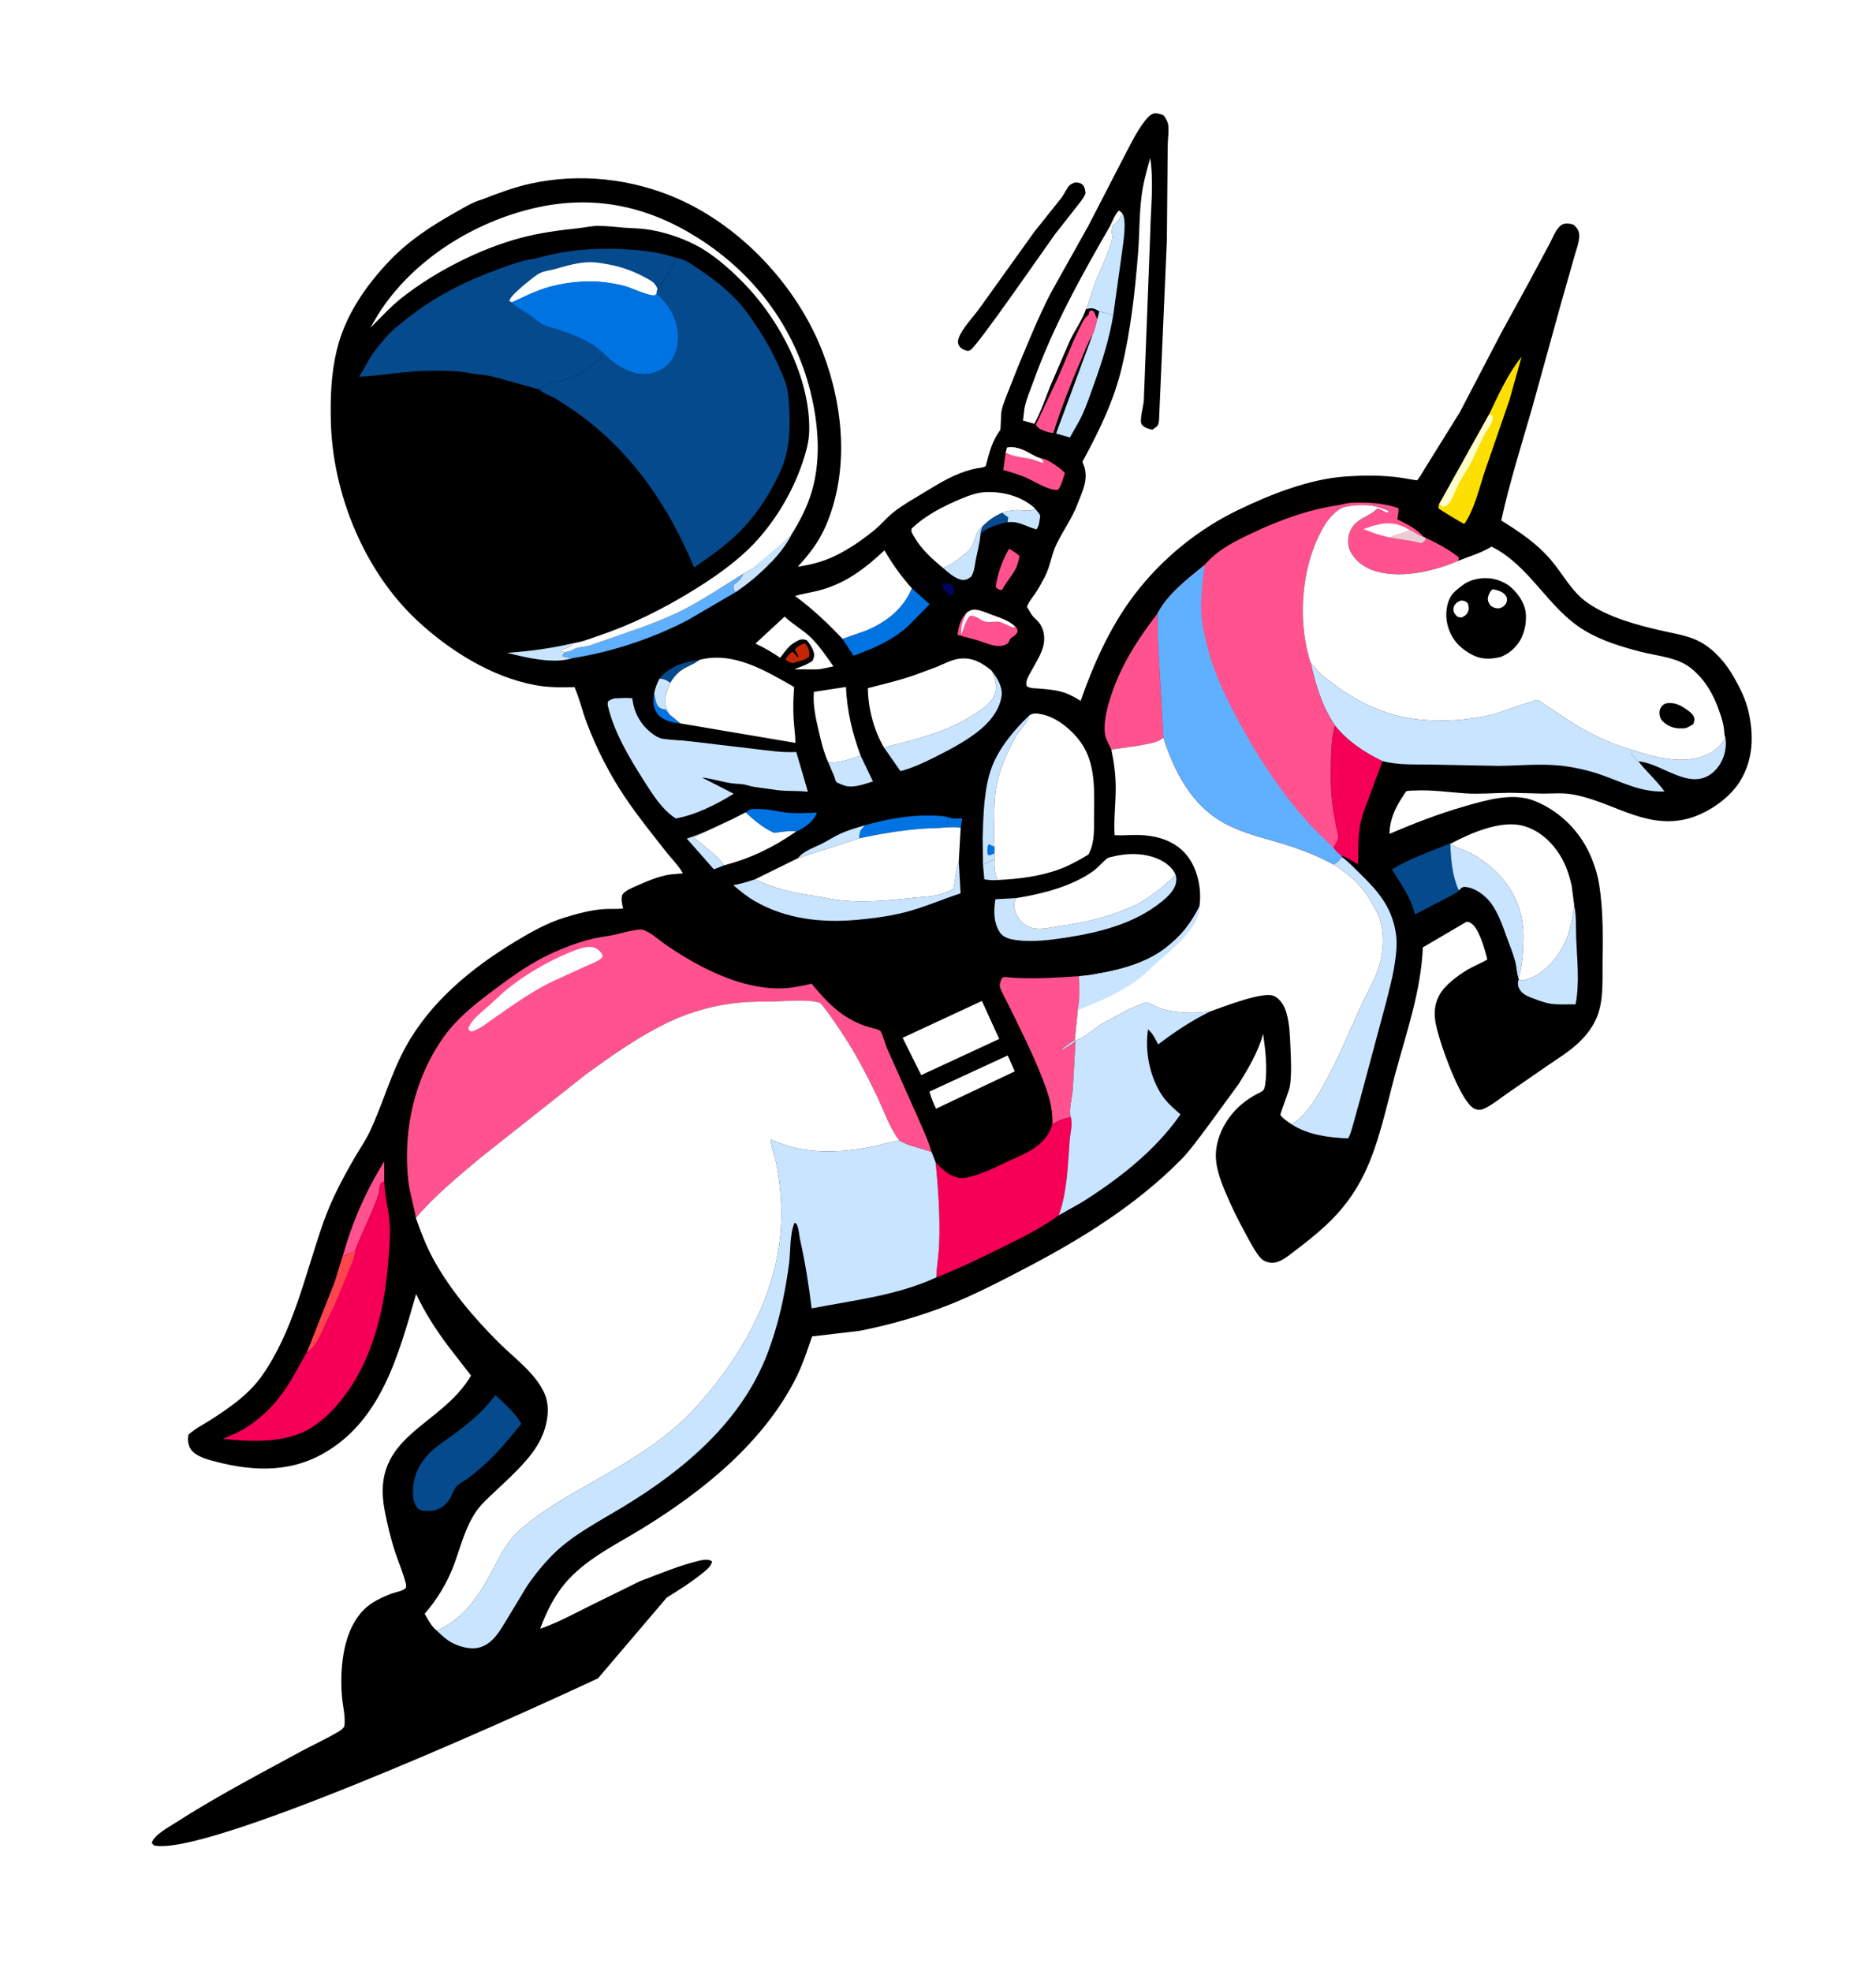 <svg width="451" height="474" viewBox="0 0 451 474" fill="none" xmlns="http://www.w3.org/2000/svg">
<rect x="0" y="0" width="451" height="474" fill="#333333" stroke="none"/>
<g clip-path="url(#clip0_4793_727)">
<rect width="451" height="474" transform="matrix(-1 0 0 1 451 0)" fill="white"/>
<g clip-path="url(#clip1_4793_727)">
<path d="M301.889 -135L-162.266 81.112L53.845 545.266L518 329.155L301.889 -135Z" fill="white"/>
<path d="M258.575 43.872L258.182 43.961C258.005 44.017 257.321 44.36 257.234 44.44C256.525 45.089 255.823 46.721 255.194 47.546L248.708 55.668L235.474 74.137C233.967 76.23 231.408 78.824 230.506 81.209C230.269 81.837 230.206 82.52 230.564 83.112C231.046 83.907 231.788 84.16 232.639 84.374C232.871 84.33 233.024 84.314 233.247 84.201C234.877 83.377 251.053 59.868 253.618 56.34L258.826 49.702C259.613 48.672 260.509 47.715 260.966 46.488C260.906 45.82 260.803 44.955 260.288 44.454C259.716 43.895 259.308 43.944 258.575 43.872Z" fill="black"/>
<path d="M-67.021 165.136C-67.279 165.192 -67.493 165.282 -67.737 165.383C-67.824 166.33 -67.484 167.228 -67.227 168.128C-66.523 170.601 -65.506 172.977 -64.556 175.364C-58.287 191.11 -50.939 206.856 -42.684 221.663L-34.691 235.32C-33.289 237.562 -31.642 239.687 -30.342 241.982C-30.051 242.495 -29.428 243.283 -29.673 243.847C-30.155 244.961 -31.132 246.159 -31.851 247.138L-35.684 252.31C-39.7 257.741 -43.516 263.199 -46.961 269.017C-49.239 272.864 -51.503 276.894 -52.668 281.243C-53.616 284.779 -53.992 289.339 -51.934 292.55C-50.441 294.88 -47.542 296.287 -44.891 296.841C-27.976 300.377 -3.119 285.873 10.784 276.684L15.299 278.543L14.344 279.192C8.749 283.151 5.486 290.474 4.381 297.082C3.494 302.383 3.295 310.29 6.967 314.657C7.485 315.272 8.032 315.569 8.839 315.611C11.159 315.729 13.7 313.807 15.293 312.233L15.639 311.879L16.552 312.064C21.065 310.252 24.523 306.546 27.41 302.778C31.294 297.708 33.23 290.748 31.13 284.526C30.795 283.535 30.46 282.516 30.018 281.567C29.75 280.992 29.2 280.289 29.169 279.67C29.147 279.221 29.836 278.807 30.183 278.631C31.624 277.901 33.124 277.309 34.465 276.395C35.882 275.43 37.092 274.094 38.299 272.885C39.743 271.327 41.439 269.219 42.35 267.294C43.199 265.5 43.733 263.434 44.35 261.545C48.793 264.109 53.124 265.824 58.329 265.279C59.853 265.119 61.284 264.826 62.702 264.237C64.43 263.52 67.932 262.145 68.919 260.472C69.319 259.795 69.567 258.618 70.085 258.083C70.498 257.656 71.287 257.304 71.798 256.994C73.647 255.872 74.899 255.212 75.765 253.151C75.189 251.315 73.418 249.88 71.824 248.877C66.962 245.816 60.341 245.111 54.813 246.459C50.6 247.486 47.09 249.591 43.422 251.83C43.14 251.299 41.585 248.422 41.651 248.107C41.699 247.882 43.589 246.302 43.855 246.056C47.755 242.456 51.678 238.845 55.129 234.801C60.88 228.062 66.261 220.689 68.656 212.04C69.553 208.802 69.419 205.369 67.647 202.451C64.342 197.01 55.705 197.659 50.342 198.244C47.882 198.512 45.266 198.807 42.868 199.43C35.789 201.268 28.89 204.114 22.216 207.068C21.023 207.596 13.206 211.47 12.618 211.455C11.965 211.437 -3.684 199.634 -5.452 198.39C-10.615 194.757 -16.13 191.678 -21.556 188.464L-33.743 181.217L-56.419 169.721C-59.888 168.098 -63.293 166.099 -67.021 165.136Z" fill="black"/>
<path d="M62.088 204.753C59.651 202.805 56.703 202.584 53.723 202.619L53.964 204.369C56.792 204.107 59.076 204.915 61.811 205.277L62.088 204.753Z" fill="white"/>
<path d="M22.368 298.174L19.283 300.756C19.288 302.869 18.9 304.559 18.262 306.55C21.092 304.394 23.058 300.879 24.722 297.818C23.796 297.717 23.239 297.865 22.368 298.174Z" fill="#C9E4FF"/>
<path d="M64.278 253.699C66.451 253.615 68.481 253.122 70.57 252.56C68.172 250.637 65.57 249.978 62.553 249.656C56.962 249.058 52.086 250.806 47.741 254.248C50.086 254.295 52.369 253.578 54.695 253.317C57.77 252.973 61.219 253.336 64.278 253.699Z" fill="#FAA7FB"/>
<path d="M53.723 202.619C41.091 203.467 29.096 208.961 17.808 214.346C18.2 214.815 18.393 215.334 19.07 215.301C19.681 215.271 20.703 214.718 21.292 214.491L28.575 211.406L36.356 208.778C37.666 208.326 39.005 207.612 40.319 207.246C41.338 206.962 42.452 206.918 43.494 206.659C46.974 205.794 50.406 204.879 53.964 204.369L53.723 202.619Z" fill="#FEFDCE"/>
<path d="M37.789 262.351C38.836 259.921 38.857 256.229 38.331 253.678C37.657 250.407 36.23 246.808 33.244 245.006C30.597 243.407 28.268 244.186 25.505 244.818C21.296 245.781 17.45 248.206 14.267 251.069C14.718 251.452 14.488 251.405 15.029 251.353C16.092 251.249 17.244 250.619 18.242 250.245C21.882 248.88 25.274 247.932 29.191 248.114C30.573 248.177 31.92 248.249 33.077 249.098C35.601 250.948 37.226 254.734 37.534 257.807C37.658 259.041 37.6 260.35 37.421 261.575L37.789 262.351Z" fill="url(#paint0_linear_4793_727)"/>
<path d="M47.741 254.248C46.931 254.815 45.883 255.423 45.237 256.168C44.7 256.788 44.215 257.83 44.294 258.638C44.861 258.627 45.221 258.608 45.735 258.357C47.468 259.24 49.314 260.355 51.152 260.96C54.045 261.913 58.829 262.002 61.691 260.976C62.332 260.747 62.798 260.392 63.341 259.998C63.783 259.679 64.234 259.512 64.738 259.316C63.109 258.495 59.816 257.071 58.996 255.516L59.129 254.845C60.17 254.282 61.635 254.402 62.765 254.584L63.465 254.681C63.812 254.381 63.9 254.251 64.14 253.89L64.277 253.699C61.219 253.336 57.77 252.972 54.695 253.317C52.369 253.578 50.086 254.295 47.741 254.248Z" fill="#F50056"/>
<path d="M17.695 280.405C12.879 284.247 8.928 290.877 8.137 297.062C7.597 301.29 7.035 308.032 9.168 311.808L9.601 311.941C10.598 311.085 11.252 309.581 11.77 308.382L15.239 303.43L14.53 302.816L14.515 302.722C13.651 302.215 12.98 301.709 12.278 300.993L14.389 291.931L16.268 284.924C16.731 283.398 17.496 281.999 17.695 280.405Z" fill="white"/>
<path d="M12.277 300.992C11.858 303.412 11.967 305.93 11.77 308.382L15.239 303.43L14.53 302.816L14.515 302.722C13.65 302.215 12.979 301.709 12.277 300.992Z" fill="#C9E4FF"/>
<path d="M24.722 297.818C25.764 295.775 26.388 292.985 26.372 290.694C26.35 287.393 24.806 282.804 22.309 280.549C21.437 279.761 20.309 279.502 19.16 279.628C18.291 279.724 18.251 279.72 17.695 280.405C17.495 281.999 16.73 283.398 16.267 284.924L14.388 291.931L12.277 300.992C12.979 301.709 13.65 302.215 14.514 302.722L14.529 302.816L15.238 303.43C16.468 301.662 17.603 299.97 18.603 298.055C19.069 298.935 19.154 299.777 19.283 300.756L22.368 298.174C23.239 297.865 23.796 297.717 24.722 297.818Z" fill="#0073E2"/>
<path d="M22.368 298.174C21.328 297.959 20.137 297.91 19.148 297.522L18.817 297.385L18.603 298.055C19.069 298.935 19.154 299.777 19.283 300.756L22.368 298.174Z" fill="#C9E4FF"/>
<path d="M14.388 291.931L12.277 300.993C12.979 301.709 13.65 302.215 14.515 302.722L14.53 302.816C14.149 300.69 16.425 300.302 17.305 298.511L17.427 298.247L17.788 298.282L18.078 297.87C18.417 297.248 18.385 295.711 18.099 295.102C17.426 293.668 15.79 292.527 14.388 291.931Z" fill="#C9E4FF"/>
<path d="M-8.38 217.123L-20.483 220.167C-20.462 220.978 -20.622 222.316 -20.419 223.075C-20.242 223.742 -19.181 224.897 -18.716 225.479C-14.797 225.32 -11.024 224.769 -7.206 223.855C-6.794 223.967 -5.524 223.571 -5.069 223.48C0.754 222.32 6.429 220.561 11.88 218.212C9.499 216.082 7.112 214.194 4.408 212.48L-8.38 217.123Z" fill="#C9E4FF"/>
<path d="M10.313 255.123C8.101 257.629 6.562 259.744 5.666 263.006C6.663 264.732 7.648 266.801 8.927 268.314C10.934 270.688 14.497 272.333 17.44 273.154C22.154 274.468 26.48 273.703 30.643 271.26C33.408 269.637 35.389 267.284 36.951 264.51C35.585 265.001 34.317 265.412 32.86 265.557C31.151 265.729 28.267 265.76 26.619 265.378C25.657 265.155 24.691 264.639 23.775 264.267C18.701 262.207 14.48 258.617 10.313 255.123Z" fill="#7E0091"/>
<path d="M14.266 251.069L10.312 255.124C14.48 258.618 18.701 262.207 23.774 264.267C24.691 264.639 25.657 265.155 26.618 265.378C28.267 265.76 31.151 265.729 32.86 265.558C34.317 265.412 35.584 265.001 36.95 264.511C37.314 263.795 37.669 263.156 37.789 262.351L37.42 261.575C37.599 260.351 37.658 259.042 37.533 257.807C37.225 254.734 35.6 250.948 33.077 249.098C31.92 248.249 30.572 248.177 29.191 248.114C25.273 247.932 21.881 248.88 18.241 250.245C17.243 250.619 16.091 251.249 15.028 251.353C14.487 251.405 14.717 251.452 14.266 251.069Z" fill="#E93BAA"/>
<path d="M-17.677 247.505L-17.849 247.895C-14.84 251.65 -11.303 254.956 -7.092 257.327C-5.694 258.115 -4.16 258.896 -2.553 259.12C-2.191 259.17 -1.047 259.386 -0.736 259.283C-0.123 259.077 1.067 257.522 1.545 256.993L7.848 250.27C9.877 248.203 12.154 246.228 14.444 244.458C18.093 241.641 22.352 240.399 26.808 239.517C28.611 239.214 30.354 239.516 32.15 239.742L30.041 236.457C29.601 235.85 27.091 232.708 26.57 232.59C26.247 232.516 23.689 233.661 23.234 233.833C18.502 235.63 13.95 237.235 9.361 239.44C4.002 242.016 -1.598 245.879 -7.342 247.341C-10.967 248.263 -14.014 248.059 -17.677 247.505Z" fill="#054A8C"/>
<path d="M-31.794 229.535L-31.742 229.82C-31.415 230.991 -30.356 232.289 -29.622 233.258C-27.923 235.506 -26.14 238.225 -23.626 239.617C-20.214 241.505 -14.677 242.023 -10.862 241.447C-5.475 240.635 0.042 237.883 5.147 235.996L23.708 229.936C21.472 227.325 18.954 224.969 16.464 222.603C15.968 222.132 14.7 220.744 14.066 220.525C13.379 220.289 8.41 222.633 7.554 223.016C-2.491 227.521 -13.928 230.883 -25.027 230.417C-27.315 230.32 -29.534 229.859 -31.794 229.535Z" fill="#FF528F"/>
<path d="M17.808 214.346L16.886 214.759C16.934 215.462 17.788 216.014 18.327 216.478C24.518 221.803 30.493 227.744 35.338 234.348C37.323 237.055 39.016 239.974 40.735 242.854L47.52 236.226C53.144 230.338 64.294 217.464 64.035 209.034C63.99 207.551 63.601 206.095 62.464 205.077L62.088 204.753L61.811 205.277C59.076 204.915 56.792 204.107 53.964 204.369C50.406 204.879 46.974 205.794 43.494 206.659C42.451 206.918 41.338 206.962 40.319 207.246C39.005 207.612 37.666 208.327 36.356 208.778L28.575 211.406L21.291 214.491C20.703 214.718 19.681 215.271 19.069 215.301C18.392 215.334 18.2 214.815 17.808 214.346Z" fill="#FDDF01"/>
<path d="M-15.229 285.797C-13.166 285.183 -11.024 283.929 -9.113 282.927C-4.15 280.325 0.817 277.543 5.076 273.878C3.185 272.054 1.929 270.306 0.755 267.942C0.248 266.925 -0.173 265.87 -0.583 264.811C-0.643 264.656 -0.863 263.898 -0.971 263.792C-1.287 263.482 -4.143 262.999 -4.79 262.786C-7.215 261.99 -9.681 260.843 -11.848 259.488C-17.475 255.972 -21.446 250.987 -26.034 246.342C-28.078 248.271 -29.155 251 -30.718 253.302C-33.623 257.579 -37.007 261.609 -39.802 265.954C-43.05 271.004 -46.44 276.706 -47.963 282.538C-48.341 283.986 -48.79 285.667 -48.421 287.147C-48.027 288.73 -47.247 289.851 -45.819 290.641C-41.599 292.974 -35.463 292.505 -30.948 291.24C-27.045 290.306 -23.436 289.109 -19.714 287.598L-15.229 285.797Z" fill="#F68600"/>
<path d="M115.893 47.959C113.726 48.54 111.291 50.043 109.341 51.145C103.522 54.435 98.245 57.882 93.6 62.755C87.847 68.79 82.988 75.88 80.988 84.088C79.586 89.844 79.387 95.615 79.543 101.506C79.997 118.722 87.53 137.231 100.18 149.095C107.888 156.323 118.077 162.758 128.569 164.715C131.723 165.304 134.914 165.318 138.106 165.208C139.311 167.928 139.973 170.908 141.021 173.697C143.381 179.98 146.637 186.365 150.406 191.916C153.457 196.41 156.855 200.635 160.211 204.902C161.459 206.489 163.218 208.216 164.167 209.971L161.092 210.269C158.29 210.68 155.341 211.967 152.764 213.112C151.625 213.619 150.379 214.109 149.605 215.12C149.258 216.265 149.56 217.29 149.781 218.432C148.235 218.632 146.731 218.483 145.188 218.584C142.063 218.789 138.67 219.712 135.682 220.632C131.49 221.923 127.533 224.164 123.801 226.425C113.328 232.773 103.461 240.887 97.49 251.791C93.919 258.313 92.025 265.481 88.862 272.162C87.853 274.292 86.499 276.199 85.325 278.234C82.308 283.456 79.652 288.435 77.651 294.157C73.327 306.517 70.541 320.134 62.844 330.97C59.718 335.37 54.897 338.687 50.39 341.553C48.699 342.627 46.753 343.597 45.298 344.972C45.048 346.119 45.202 347.354 45.812 348.384C46.61 349.728 48.772 350.582 50.223 350.997C59.466 353.641 68.8 354.405 77.427 349.653C91.679 341.802 95.845 325.608 100.039 311.128C102.115 315.568 104.838 319.792 107.781 323.709L113.241 330.743C105.958 343.207 88.942 345.024 92.474 363.171C93.149 366.638 93.922 369.953 95.038 373.31C95.854 375.765 96.941 378.249 97.565 380.756C97.66 381.137 97.643 381.436 97.564 381.816C96.837 382.576 95.091 382.801 94.061 383.194C92.532 383.778 90.909 384.494 89.534 385.382C82.57 389.874 81.592 400.474 82.208 407.945C82.38 410.039 83.162 413.146 82.75 415.151C82.381 415.667 82.052 415.96 81.502 416.288C78.446 418.108 75.174 419.583 72.049 421.281C61.959 426.764 51.706 432.136 42.045 438.358C40.418 439.406 36.898 441.283 36.494 443.16L37.041 443.727C48.991 446.415 119.302 415.002 143.775 403.53L160.293 384.123C163.299 382.279 166.328 380.342 169.067 378.111C169.961 377.383 170.935 376.593 171.209 375.453L170.933 375.278C170.07 374.849 168.982 375.051 168.083 375.263C163.313 376.392 158.452 378.453 153.859 380.185L141.524 386.256C137.73 388.172 133.882 390.213 129.867 391.628C131.416 387.343 133.605 383.012 136.755 379.671C141.734 374.389 148.231 371.301 154.344 367.551C168.983 358.569 183.643 346.795 191.453 331.134C193.01 328.012 194.082 324.619 195.237 321.331L206.555 320.008C213.585 318.624 220.795 316.601 227.478 314.004C234.04 311.454 240.366 308.143 246.599 304.889C260.021 297.882 273.127 289.746 283.837 278.923C286.067 276.669 287.94 273.98 289.869 271.47L297.744 260.693C300.041 257.017 302.34 253.137 303.562 248.953L303.666 248.59C304.206 252.451 304.721 256.771 304.172 260.655C304.118 261.035 304.013 261.684 303.795 262.01C303.479 262.481 302.573 262.832 302.082 263.098C301.036 263.665 300.027 264.303 299.087 265.033C295.503 267.813 292.827 272.087 292.355 276.626C292 280.034 293.271 283.47 294.56 286.562C295.98 289.971 297.59 293.243 299.364 296.482C300.397 298.368 301.639 300.881 303.06 302.486C303.681 303.186 304.751 303.566 305.67 303.609C307.678 303.703 309.506 302.118 311.024 300.968C313.668 298.965 316.249 296.941 318.683 294.684C322.613 291.04 325.662 287.014 327.997 282.179C331.538 274.849 333.271 266.183 335.384 258.345C338.087 248.325 341.641 238.26 342.055 227.793L352.425 221.708C352.908 221.545 353.147 221.695 353.554 221.926C355.462 223.007 356.781 227.76 357.368 229.902C357.393 229.994 357.559 230.688 357.551 230.704C357.472 230.86 353.506 232.719 352.895 233.093C350.474 234.574 347.358 236.783 346.008 239.317C344.031 243.029 345.126 246.477 346.25 250.218C347.249 253.546 351.352 265.091 354.455 266.574C355.179 266.921 356.028 266.917 356.761 266.583C358.809 265.645 360.811 263.935 362.695 262.67L372.067 256.196C374.6 254.453 377.239 252.861 379.48 250.735C381.345 248.967 382.884 247.007 383.875 244.625C385.539 240.626 385.207 235.926 385.26 231.656C385.339 225.392 385.446 218.911 384.457 212.707C384.097 210.448 383.466 208.384 382.596 206.267C380.054 200.088 375.19 195.11 368.98 192.594C363.719 190.464 357.464 192.338 352.265 193.824C345.963 195.626 340.042 197.918 334.029 200.501C334.153 196.846 335.386 194.296 337.389 191.259C337.497 191.096 337.941 190.335 338.075 190.261C338.401 190.081 339.622 190.105 340.016 190.084C344.223 189.865 348.113 190.484 352.278 190.757C355.86 190.991 359.462 190.637 363.045 190.619L370.914 190.815C373.223 190.824 375.415 190.594 377.72 190.96C387.179 192.461 395.033 199.232 405.071 197.015C409.973 195.932 415.64 192.185 418.297 187.876C421.518 182.648 421.659 176.806 420.329 171.011C419.666 168.123 418.371 165.575 416.942 163.001C415.06 159.613 412.206 156.239 408.76 154.349C406.085 152.883 402.755 152.384 399.803 151.717C393.7 150.338 386.723 148.502 381.548 144.871C377.857 142.282 375.742 138.053 372.88 134.686C369.416 130.608 365.382 127.943 360.904 125.148C362.899 116.02 365.753 107.031 368.342 98.053L374.987 73.996L378.441 61.831C378.869 60.278 379.684 58.239 379.663 56.661C379.647 55.485 379.139 54.786 378.298 54.038C377.182 53.656 375.982 53.498 375.029 54.368C373.944 55.359 373.221 57.321 372.531 58.604L367.814 67.417L360.767 80.299L350.968 99.086L342.584 112.575C342.218 113.135 341.135 115.181 340.636 115.489C340.57 115.53 337.286 114.93 336.87 114.871C332.4 114.232 327.929 114.26 323.43 114.573C314.761 115.176 305.47 118.855 297.72 122.588C287.975 127.282 279.314 134.352 272.744 142.963C266.964 150.54 262.911 159.587 259.792 168.522C258.371 167.593 256.653 166.713 255.008 166.285C253.213 165.817 251.439 165.7 249.597 165.552C248.746 165.483 247.42 165.533 246.781 164.911C246.495 163.627 247.326 162.475 247.91 161.385C248.964 159.415 250.525 157.061 250.923 154.844C251.237 153.092 250.902 151.149 249.796 149.714C249.312 149.086 248.657 148.614 248.167 147.996C247.717 147.43 247.435 146.744 247.023 146.15L246.879 145.95C247.226 144.814 248.221 143.655 248.893 142.659C249.745 141.395 250.471 140.047 251.175 138.697C252.486 136.182 252.753 133.436 253.924 130.975C255.455 127.756 257.718 124.652 258.982 121.337C260.248 118.014 261.947 114.931 260.363 111.44C260.109 110.878 260.311 110.866 260.601 110.327C264.43 103.207 267.81 96.234 269.7 88.301C271.836 79.332 272.883 69.982 273.599 60.806C273.957 56.226 273.865 51.595 274.452 47.029C274.847 43.952 275.673 40.992 276.514 38.013C277.419 43.973 276.626 49.975 276.528 55.963L274.976 96.36C274.91 97.554 273.864 101.197 274.468 102.028C275.046 102.824 276.117 103.14 277.035 103.323L278.013 102.628C278.525 102.131 278.588 101.675 278.638 101.008L280.523 57.783L280.716 35.51C280.695 33.84 280.995 32.112 280.89 30.459C280.824 29.422 280.379 28.617 279.79 27.79C279.049 27.366 278.431 27.304 277.59 27.221C277.087 27.386 276.585 27.579 276.207 27.966C273.779 30.451 271.915 34.49 270.289 37.547L261.661 54.263L252.605 70.462C249.699 76.084 247.358 81.919 244.909 87.743L241.804 95.566C241.313 96.94 240.694 98.401 240.677 99.878L240.51 103.319C238.461 106.103 237.85 108.761 236.979 112.06C236.425 112.47 235.538 112.46 234.857 112.597C233.512 112.866 232.133 113.28 230.854 113.771C227.071 115.223 223.514 117.636 220.028 119.704C218.021 120.894 215.793 122.25 214.043 123.802C212.819 124.887 211.764 126.159 210.506 127.207C207.931 129.352 204.97 131.445 202.01 133.019C198.564 134.85 195.599 135.684 191.788 136.267C194.531 133.275 196.788 130.387 198.438 126.633C204.22 113.471 202.832 97.788 197.772 84.656C191.707 68.919 178.377 54.567 162.899 47.766C151.897 42.932 139.444 41.575 127.672 44.121C123.64 44.993 119.73 46.469 115.893 47.959Z" fill="black"/>
<path d="M227.404 140.29C227.037 140.366 226.784 140.492 226.45 140.655L226.544 141.242C227.149 141.997 227.671 142.814 228.589 143.197L229.231 142.854C229.34 142.543 229.398 142.433 229.423 142.076C229.457 141.604 229.2 140.984 228.902 140.637C228.588 140.27 227.87 140.338 227.404 140.29Z" fill="#01035C"/>
<path d="M230.955 199.015L231.321 196.76C230.368 196.782 229.212 196.913 228.296 196.621L227.89 196.477L227.63 198.936C228.717 198.924 229.885 198.822 230.955 199.015Z" fill="#0073E2"/>
<path d="M157.268 166.687C156.955 168.317 156.908 169.971 157.892 171.407C158.971 172.982 160.875 173.568 162.675 173.837L163.595 173.947L160.888 171.725L159.992 170.573C159.46 170.567 159.007 170.436 158.554 170.14C157.658 169.552 157.472 167.658 157.268 166.687Z" fill="#0073E2"/>
<path d="M239.07 206.55L236.314 207.924L236.64 211.433C237.745 211.614 238.698 211.711 239.814 211.593C239.059 209.832 239.004 208.428 239.07 206.55Z" fill="#C9E4FF"/>
<path d="M240.922 123.261C238.959 124.191 237.752 124.984 236.225 126.519C235.94 127.184 235.71 127.699 235.711 128.441C236.942 126.881 240.337 125.939 242.239 125.559L242.366 124.36C241.831 124.058 241.388 123.659 240.922 123.261Z" fill="#054A8C"/>
<path d="M168.18 158.652C164.612 159.091 160.855 160.237 158.552 163.16C159.846 163.319 160.091 163.413 161.131 164.196C161.849 162.958 162.864 161.765 164.079 160.981C165.451 160.096 166.862 159.717 168.18 158.652Z" fill="#054A8C"/>
<path d="M193.519 154.687C193.228 154.753 192.962 154.811 192.695 154.95C192.119 155.249 191.313 155.694 191.079 156.324C191.539 156.884 191.717 157.327 191.956 157.997C191.563 158.054 191.028 157.014 190.475 156.698C189.713 157.248 189.288 157.687 188.844 158.519C189.265 159.053 189.915 159.226 190.527 159.471C191.652 159.074 193.233 158.821 194.191 158.148C194.548 157.896 194.558 157.692 194.576 157.273C194.614 156.368 194.14 155.328 193.519 154.687Z" fill="#C42604"/>
<path d="M158.552 163.16C157.943 164.356 157.521 165.355 157.268 166.687C157.472 167.658 157.658 169.552 158.555 170.14C159.007 170.436 159.46 170.567 159.992 170.573L160.889 171.725L160.311 170.449C159.439 168.282 160.291 166.206 161.13 164.196C160.091 163.413 159.845 163.319 158.552 163.16Z" fill="#C9E4FF"/>
<path d="M185.37 135.173C184.272 135.538 182.845 135.759 181.844 136.252L180.541 136.89L178.657 137.956C178.231 139.217 177.362 139.807 176.375 140.626C176.188 141.645 176.267 141.594 176.811 142.405C179.966 140.283 182.758 137.934 185.37 135.173Z" fill="#C9E4FF"/>
<path d="M176.494 196.73C172.756 198.454 169.029 200.381 165.105 201.637L171.623 209.02L174.119 208.052C172.176 205.512 169.202 203.374 166.731 201.358L176.216 196.896L176.494 196.73Z" fill="#C9E4FF"/>
<path d="M248.622 122.057L248.517 122.45C247.851 123.093 245.526 122.595 244.518 122.638C243.249 122.692 242.14 122.902 240.923 123.262C241.388 123.659 241.831 124.058 242.367 124.36L242.24 125.559C245.036 125.247 246.697 126.655 249.169 127.28C249.884 126.424 249.913 125.03 250.077 123.955C249.676 123.24 249.161 122.669 248.622 122.057Z" fill="#C9E4FF"/>
<path d="M207.983 198.404C205.922 199.03 203.819 199.629 201.861 200.538C200.297 201.264 198.893 202.223 197.358 202.971C195.692 203.783 192.94 204.743 191.864 206.329L206.605 201.574C206.648 201.005 206.618 200.161 206.946 199.68L207.983 198.404Z" fill="#C9E4FF"/>
<path d="M138.016 154.606C132.616 155.885 127.406 156.584 121.879 156.97C126.414 158.094 133.056 159.741 137.631 158.245C136.721 158.065 136.109 158.138 135.241 157.692C135.465 157.177 135.558 157.107 135.98 156.771C135.459 156.714 135.06 156.665 134.561 156.492C134.893 156.195 134.739 156.261 135.152 156.154C136.208 155.88 136.865 155.695 137.685 154.926L138.016 154.606Z" fill="#C9E4FF"/>
<path d="M242.597 131.934C241.063 134.439 239.675 138.289 239.381 141.194C240.019 141.687 240.091 141.882 240.921 141.845C241.799 140.057 243.2 138.59 244.138 136.834C244.653 135.87 244.87 134.788 245.095 133.727C244.424 132.99 243.434 132.478 242.597 131.934Z" fill="#FF528F"/>
<path d="M236.225 126.52C234.051 128.114 234.643 130.798 232.814 132.431L232.525 132.694C230.831 134.207 228.857 135.745 226.74 136.592C227.857 137.596 229.742 139.218 231.262 139.415C232.208 139.537 232.761 139.174 233.496 138.634C234.263 137.406 234.343 135.785 234.625 134.383C235.018 132.429 235.565 130.429 235.711 128.441C235.71 127.699 235.94 127.185 236.225 126.52Z" fill="#C9E4FF"/>
<path d="M206.902 181.693C204.278 182.526 201.948 183.438 199.146 183.358L200.569 186.718C200.689 187.028 200.873 187.823 201.055 188.016C201.282 188.256 202.452 188.676 202.815 188.816C204.943 189.642 207.783 188.535 209.858 187.891L206.902 181.693Z" fill="#C9E4FF"/>
<path d="M92.376 284.025L92.36 279.271C87.89 286.485 84.659 293.902 82.381 302.055C83.44 301.712 84.387 301.279 85.376 300.768C87.081 296.039 89.644 291.549 91.115 286.757C91.281 286.217 91.15 285.706 91.299 285.18C91.528 284.362 91.653 284.411 92.376 284.025Z" fill="#FF528F"/>
<path d="M191.405 199.927L192.116 199.608C193.84 198.707 195.768 197.283 196.397 195.374C194.176 195.476 191.926 195.588 189.705 195.435C187.182 195.261 184.897 194.487 182.308 194.515C181.823 194.521 180.983 194.444 180.532 194.57C180.156 194.676 179.593 195.128 179.238 195.339C181.236 197.185 183.549 199.161 186.073 200.241C187.673 200.107 189.855 199.649 191.405 199.927Z" fill="#0073E2"/>
<path d="M227.89 196.477C226.407 196.087 224.854 196.113 223.329 196.091C218.131 196.017 212.973 197.043 207.983 198.404L206.946 199.68C206.619 200.161 206.648 201.005 206.605 201.574C211.478 200.488 216.445 199.696 221.422 199.281C223.493 199.109 225.56 199.175 227.63 198.937L227.89 196.477Z" fill="#0073E2"/>
<path d="M247.42 172.04C243.921 175.362 240.143 179.875 238.438 184.454C236.538 189.558 236.396 195.981 236.237 201.391L236.314 207.924L239.07 206.55L239.119 205.129L239.086 203.592C238.852 201.527 238.971 199.463 239.004 197.39C239.042 194.996 239.005 192.52 239.35 190.147C240 185.672 241.98 181.087 244.157 177.16C245.12 175.424 247.044 173.945 247.42 172.04Z" fill="#C9E4FF"/>
<path d="M239.086 203.591L237.665 202.966C237.281 203.753 237.3 204.795 237.516 205.627C238.227 205.658 238.493 205.446 239.119 205.129L239.086 203.591Z" fill="#0073E2"/>
<path d="M188.635 148.246L181.618 154.74C183.733 155.74 185.621 156.828 187.547 158.155L188.716 156.648C189.541 155.549 190.298 154.839 191.507 154.192C192.44 153.693 192.915 153.625 193.901 153.906C194.558 154.633 195.045 155.331 195.422 156.244C195.861 157.309 195.806 157.83 195.35 158.873C194.086 159.802 192.553 160.291 191.103 160.865L191.183 160.938L196.319 160.956C197.613 160.9 199.077 160.467 200.367 160.225C198.735 157.904 196.687 154.868 194.588 152.967C192.717 151.272 190.49 150.046 188.635 148.246Z" fill="white"/>
<path d="M392.225 180.272C392.181 180.953 392.145 181.15 392.429 181.759L392.814 181.994C393.008 182.142 393.178 182.467 393.323 182.66C393.572 182.991 393.465 182.874 393.89 183.079L394.13 183.096C399.577 183.599 406.114 190.125 411.491 185.984C413.339 184.56 414.545 182.275 414.819 179.965C414.92 179.117 414.929 178.248 414.794 177.405C413.78 179.128 412.616 180.339 410.804 181.25C405.104 184.116 397.879 182.131 392.225 180.272Z" fill="#C9E4FF"/>
<path d="M244.024 150.613C242.464 149.149 240.29 148.527 238.326 147.792C237.268 147.397 236.127 146.876 235.017 146.67C233.897 146.462 233.276 146.686 232.372 147.35C230.962 148.656 230.389 150.8 230.217 152.658L234.921 153.932C237.08 154.59 239.942 156.107 242.092 154.837C242.774 154.433 242.479 153.819 243.106 153.391C243.831 152.896 244.357 152.606 244.672 151.769C244.502 151.138 244.515 151.027 244.024 150.613Z" fill="#FF528F"/>
<path d="M244.024 150.613C242.464 149.149 240.29 148.527 238.325 147.792C237.268 147.397 236.126 146.876 235.016 146.67C233.896 146.462 233.276 146.686 232.371 147.35C231.489 149.217 230.948 150.436 231.115 152.558C231.627 151.192 232.14 149.104 233.17 148.082C234.763 147.92 235.461 149.091 236.872 149.453C238.065 149.759 239.218 149.262 240.393 149.549C240.951 149.685 243.393 150.929 243.727 150.878C243.857 150.858 243.925 150.701 244.024 150.613Z" fill="white"/>
<path d="M250.156 110.201C248.69 109.74 247.51 108.871 246.132 108.256C245.065 107.78 243.225 107.259 242.092 107.639L241.791 108.823L241.198 113.001C242.966 113.513 244.714 114.04 246.417 114.74C248.579 115.628 251.923 117.952 254.265 117.791C255.056 117.209 255.662 114.741 256.014 113.745C255.071 112.62 251.84 110.346 250.389 110.198L250.156 110.201Z" fill="#FF528F"/>
<path d="M250.156 110.202C248.69 109.74 247.51 108.872 246.132 108.256C245.065 107.78 243.226 107.259 242.092 107.639L241.791 108.824C243.511 109.78 245.586 109.904 247.486 110.28C248.573 110.494 249.605 110.918 250.63 111.326L250.852 111.009L250.156 110.202Z" fill="white"/>
<path d="M242.255 253.775L223.447 262.463C223.822 263.911 224.405 265.223 225.011 266.586L243.951 257.598L242.255 253.775Z" fill="white"/>
<path d="M269.767 51.254C269.432 52.602 268.487 53.462 267.475 54.36C267.252 55.33 267.21 55.749 267.394 56.726C267.699 58.351 264.148 65.668 263.456 67.522C262.612 69.787 262.023 72.126 261.062 74.348C262.442 73.985 262.797 74.012 264.076 74.749L264.272 74.873L267.633 75.759L269.756 60.505C270.009 58.537 270.976 52.812 269.767 51.254Z" fill="#C9E4FF"/>
<path d="M219.213 141.451C217.169 146.389 213.03 149.626 208.163 151.631L202.542 153.605L205.19 157.665C209.953 155.952 214.759 153.882 218.482 150.366L223.298 145.488L223.507 145.299L219.213 141.451Z" fill="#0073E2"/>
<path d="M263.802 76.743L262.979 74.911L262.417 74.591L261.849 74.889C261.735 75.523 261.848 75.571 261.341 75.997C260.447 76.749 259.862 78.25 259.347 79.281C257.426 83.124 255.994 87.145 254.224 91.046L249.04 102.087C249.423 102.914 250.192 103.278 251.016 103.578C251.736 103.84 252.444 104.093 253.215 104.089C255.185 97.951 257.496 92.041 260.055 86.129C260.849 84.295 261.539 82.234 262.636 80.561C263.186 79.501 263.465 77.91 263.802 76.743Z" fill="#FF528F"/>
<path d="M178.657 137.956C174.004 140.854 169.172 144.096 164.317 146.603C161.292 148.165 157.969 149.462 154.786 150.671L141.934 155.155C140.6 155.586 138.871 155.51 137.695 156.228C137.117 156.58 136.644 156.676 135.98 156.771C135.558 157.107 135.464 157.177 135.241 157.692C136.108 158.138 136.721 158.065 137.63 158.245C146.951 156.815 156.805 153.532 165.19 149.182L176.811 142.405C176.266 141.594 176.187 141.645 176.374 140.626C177.361 139.807 178.23 139.217 178.657 137.956Z" fill="#5FB0FF"/>
<path d="M264.273 74.873L263.803 76.743C263.465 77.91 263.187 79.501 262.636 80.561L253.881 104.243L257.22 105.183C258.155 103.394 259.283 101.698 260.131 99.865C261.261 97.424 262.122 94.79 263.038 92.26C264.995 86.858 266.688 81.441 267.633 75.758L264.273 74.873Z" fill="#C9E4FF"/>
<path d="M378.442 217.622C377.711 223.91 376.04 229.313 370.893 233.441C369.418 234.624 367.755 235.372 365.901 235.752L365.107 235.45C365.004 235.808 364.963 235.897 364.928 236.302C364.863 237.053 365.174 237.793 365.645 238.353C366.374 239.22 367.552 239.678 368.587 240.059C369.887 240.538 371.272 241.081 372.642 241.315C374.548 241.64 376.816 241.439 378.765 241.491C379.802 236.571 379.107 230.422 378.916 225.417C378.817 222.822 378.998 220.169 378.442 217.622Z" fill="#C9E4FF"/>
<path d="M206.902 181.693C204.878 176.212 203.635 171.014 203.369 165.171L195.665 166.346C195.387 169.542 196.097 172.655 196.821 175.746C197.436 178.374 198.015 180.897 199.146 183.358C201.948 183.438 204.278 182.526 206.902 181.693Z" fill="white"/>
<path d="M179.239 195.339L176.494 196.729L176.216 196.895L166.731 201.358C169.202 203.374 172.176 205.512 174.119 208.051C180.616 206.317 185.894 203.751 191.406 199.927C189.856 199.649 187.674 200.107 186.073 200.241C183.55 199.161 181.236 197.185 179.239 195.339Z" fill="white"/>
<path d="M212.498 179.719L216.475 185.41C219.444 184.644 222.363 183.255 225.088 181.876C228.536 180.131 231.633 178.498 234.744 176.166C237.583 174.036 240.333 170.927 240.79 167.271C241.064 165.072 239.647 162.861 238.339 161.193C239.198 163.096 239.902 165.22 239.039 167.278C238.162 169.371 235.396 170.995 233.557 172.148C227.127 176.184 219.76 177.889 212.498 179.719Z" fill="#C9E4FF"/>
<path d="M348.658 202.789C343.937 204.735 338.982 206.337 334.634 209.068C336.813 212.503 339.181 215.865 340.169 219.87L348.238 215.677C348.946 215.27 350.21 214.718 350.705 214.098C349.096 210.557 348.799 206.643 348.658 202.789Z" fill="#054A8C"/>
<path d="M244.309 215.933L239.297 216.214C238.864 218.949 238.812 221.907 240.46 224.305C241.32 225.557 243.133 225.893 244.562 226.07C248.39 226.544 252.569 226.017 256.358 225.427C264.431 224.17 272.706 222.086 279.215 216.841C280.749 215.605 282.581 213.919 282.772 211.857C282.818 211.364 282.82 210.897 282.645 210.43C279.055 213.714 275.873 216.432 271.33 218.35C265.988 220.604 260.353 221.89 254.649 222.712C252.132 223.075 249.548 223.874 247.082 222.753C245.587 222.073 244.552 220.528 244.034 219.006C243.629 217.814 243.724 217.028 244.309 215.933Z" fill="#C9E4FF"/>
<path d="M348.906 202.76L348.658 202.789C348.799 206.642 349.096 210.557 350.705 214.097C351.224 213.624 351.454 213.211 352.214 213.259C354.612 213.409 357.183 215.387 358.517 217.257C360.3 219.756 361.216 222.566 362.258 225.419C362.945 227.3 363.725 229.169 364.253 231.1C364.616 232.43 364.616 234.001 365.07 235.253C365.948 232.097 366.179 228.933 366.245 225.664C366.433 216.395 361.271 209.271 353.309 205.005C352.227 204.424 349.701 203.802 349.025 202.965L348.906 202.76Z" fill="#C9E4FF"/>
<path d="M345.973 121.239C345.867 121.609 345.774 121.847 345.869 122.235C345.919 122.44 351.304 125.641 352.007 126.007C354.497 122.502 355.636 117.2 357.015 113.153L362.891 96.147L365.8 85.784C362.603 89.722 360.194 94.967 358.044 99.545L345.973 121.239Z" fill="#FDDF01"/>
<path d="M358.044 99.545L345.974 121.239C346.347 121.456 346.18 121.343 346.572 121.654L346.871 121.894C347.233 121.763 347.799 121.609 348.081 121.321C349.115 120.265 350.067 117.506 350.776 116.122C351.658 114.399 352.808 112.859 353.706 111.157L356.643 104.906C357.187 103.811 358.012 102.928 358.513 101.797C358.794 101.165 358.894 100.716 358.882 100.032L358.044 99.545Z" fill="#FEFDCE"/>
<path d="M269.767 51.254L269.045 50.624C268.08 51.28 267.39 53.443 266.756 54.542C259.867 66.487 253.062 78.749 248.425 91.759C247.676 93.86 246.725 95.968 246.284 98.16L245.932 101.122L248.662 101.886C250.213 99.051 251.285 95.839 252.49 92.837L257.123 82.108C258.304 79.484 260.167 77.067 261.062 74.348C262.022 72.126 262.612 69.787 263.456 67.522C264.147 65.668 267.699 58.351 267.394 56.726C267.21 55.749 267.251 55.33 267.475 54.36C268.486 53.462 269.432 52.602 269.767 51.254Z" fill="white"/>
<path d="M236.054 240.668L216.994 249.532L221.467 258.501L240.213 249.805L236.054 240.668Z" fill="white"/>
<path d="M181.571 211.392C179.813 212.002 178.125 212.506 176.293 212.84C177.94 214.211 179.548 215.564 181.407 216.641C188.924 220.992 197.488 221.935 205.978 221.174C210.196 220.796 214.779 220.174 218.854 218.995C222.958 217.808 226.884 216.117 230.934 214.796L230.496 207.108C229.813 209.188 229.628 211.657 229.205 213.823L226.38 214.939C224.295 215.589 221.912 215.614 219.749 215.855C214 216.494 208.026 217.038 202.226 216.481C200.165 216.283 198.143 215.775 196.096 215.472C190.882 214.698 186.323 213.806 181.571 211.392Z" fill="#C9E4FF"/>
<path d="M332.359 182.993C327.85 180.787 324.123 178.33 320.928 174.431C320.16 177.155 320.05 179.957 319.964 182.767C319.836 186.965 319.903 190.992 320.557 195.156L321.372 199.517C321.468 199.968 321.761 200.766 321.738 201.207C321.695 202.042 320.927 203.11 320.546 203.842C321.165 204.62 321.713 205.236 322.517 205.826C323.337 205.835 325.512 207.338 326.374 207.793C326.637 206.719 326.518 205.408 326.536 204.292C326.568 202.35 326.633 200.396 326.969 198.478C327.381 196.126 328.298 193.913 329.14 191.689L332.359 182.993Z" fill="#F50056"/>
<path d="M248.621 122.057C245.423 119.258 240.922 118.097 236.735 118.343C234.587 118.47 232.651 119.261 230.688 120.084C226.674 121.768 222.291 124.036 219.166 127.105C218.943 127.925 219.402 128.417 219.81 129.126C221.498 132.06 224.149 134.462 226.741 136.592C228.857 135.745 230.831 134.208 232.525 132.694L232.814 132.431C234.643 130.798 234.051 128.114 236.225 126.52C237.752 124.984 238.959 124.191 240.923 123.262C242.14 122.902 243.248 122.692 244.517 122.638C245.525 122.595 247.85 123.093 248.517 122.45L248.621 122.057Z" fill="white"/>
<path d="M219.212 141.451C216.659 138.597 214.551 135.644 212.628 132.334C207.886 136.727 203.409 140.211 197.049 141.931C195.097 142.459 193.052 142.714 191.126 143.297C195.381 146.431 198.916 149.774 202.541 153.605L208.162 151.631C213.029 149.626 217.168 146.389 219.212 141.451Z" fill="white"/>
<path d="M278.297 147.454C273.277 154.052 269.19 160.331 266.752 168.357C266.016 170.779 265.307 173.837 265.621 176.374C265.781 177.655 266.619 179.06 267.179 180.218C269.974 179.793 272.742 179.534 275.513 178.951C276.909 178.657 278.143 178.458 279.334 177.628L279.702 177.379L278.391 154.018L278.297 147.454Z" fill="#FF528F"/>
<path d="M119.096 335.443C116.188 339.359 112.765 342.201 108.848 345.057C107.062 346.359 105.076 347.605 103.489 349.15C100.876 351.696 99.328 354.821 99.282 358.489C99.264 359.917 99.433 361.724 100.538 362.769C101.294 363.483 103.029 363.246 104.024 363.221C105.824 362.879 107.326 361.878 108.207 360.239C108.708 359.306 109.078 358.162 109.78 357.357C110.339 356.714 111.433 356.186 112.148 355.688C113.373 354.836 114.522 353.867 115.651 352.894C119.384 349.68 122.207 346.158 125.303 342.369C124.12 339.941 121.059 337.293 119.096 335.443Z" fill="#054A8C"/>
<path d="M244.308 215.934C243.723 217.028 243.629 217.814 244.034 219.006C244.552 220.529 245.586 222.073 247.082 222.753C249.548 223.874 252.132 223.075 254.649 222.712C260.353 221.891 265.987 220.605 271.33 218.35C275.873 216.432 279.055 213.714 282.644 210.43C282.515 210.103 282.396 209.798 282.196 209.505C280.753 207.395 278.327 206.26 275.899 205.716C273.353 205.145 270.398 205.282 267.87 205.884C267.35 206.007 266.48 206.127 266.064 206.472C264.921 207.418 264.005 208.587 262.776 209.468C257.683 213.119 250.441 214.97 244.308 215.934Z" fill="white"/>
<path d="M259.444 234.712C253.751 235.091 248.076 235.464 242.381 235.004C241.687 234.948 241.384 234.762 240.833 235.245C240.523 236.009 240.143 236.796 240.479 237.616C241.198 239.369 242.193 241.053 243.019 242.763C245.608 248.125 248.349 253.525 250.502 259.079C252 262.943 253.146 266.14 252.992 270.324C254.453 269.423 255.715 268.939 257.415 268.628C256.884 266.943 257.775 263.816 257.899 261.984L258.561 250.39L255.464 252.448L255.337 252.208C256.42 251.488 257.178 250.729 258.383 250.116L259.117 242.859C259.674 240.145 259.547 237.462 259.444 234.712Z" fill="#FF528F"/>
<path d="M322.516 206.001C322.038 206.971 321.53 207.327 320.603 207.857C324.874 210.505 327.837 213.422 330.244 217.882C330.858 219.019 331.587 220.304 331.9 221.561C332.685 224.709 332.639 227.98 331.881 231.12C330.956 234.953 328.999 237.965 327.379 241.479C323.816 249.207 320.671 257.283 316.058 264.489C314.6 266.766 312.875 268.95 310.51 270.33C314.432 272.913 319.481 273.525 324.067 273.726C324.636 272.876 324.915 271.65 325.209 270.669L327.091 263.887L333.295 240.742C333.905 238.15 334.666 235.536 335.108 232.911C335.574 230.147 336.005 227.076 335.56 224.302C334.56 218.067 331.358 214.348 326.983 210.081C325.48 208.616 324.236 207.229 322.516 206.001Z" fill="#C9E4FF"/>
<path d="M238.339 161.193C236.045 159.372 233.878 158.057 230.819 158.361C228.811 158.56 226.971 159.602 225.131 160.378L219.559 162.43C215.93 163.661 212.345 164.516 208.641 165.452C208.69 170.33 210.052 175.48 212.498 179.719C219.76 177.889 227.127 176.184 233.557 172.148C235.396 170.995 238.162 169.371 239.039 167.278C239.902 165.22 239.198 163.096 238.339 161.193Z" fill="white"/>
<path d="M168.18 158.652C166.862 159.717 165.451 160.096 164.079 160.981C162.864 161.765 161.849 162.958 161.131 164.196C160.291 166.206 159.439 168.282 160.311 170.449L160.889 171.725L163.595 173.946L191.217 178.624C191.204 176.667 190.898 174.783 190.785 172.84C190.636 170.3 190.722 167.724 190.913 165.189C184.051 161.282 176.324 156.54 168.18 158.652Z" fill="white"/>
<path d="M378.442 217.622L377.845 213.002C377.24 210.333 376.459 207.929 375.01 205.588C373.058 202.437 370.112 199.754 366.516 198.658C361.028 196.986 353.688 200.272 348.906 202.761L349.025 202.965C349.701 203.802 352.226 204.425 353.309 205.005C361.271 209.271 366.433 216.395 366.245 225.664C366.179 228.934 365.948 232.097 365.07 235.254L365.107 235.45L365.901 235.752C367.754 235.372 369.418 234.624 370.893 233.441C376.04 229.313 377.711 223.91 378.442 217.622Z" fill="white"/>
<path d="M147.655 167.924C147.125 168.085 146.707 168.295 146.228 168.572C146.067 169.004 146.033 169.27 146.14 169.725C147.632 176.116 151.33 182.264 154.826 187.766C156.877 190.995 159.172 194.694 162.455 196.785C167.227 195.966 172.294 193.393 176.385 190.847L168.743 186.939C171.169 187.222 173.485 187.978 175.886 188.332C177.131 188.516 178.384 188.42 179.599 188.793C181.561 189.397 183.885 189.512 185.923 189.84C188.653 190.347 191.458 190.036 194.222 190.378L191.427 180.811C188.036 181.003 184.542 180.433 181.174 180.054L166.122 178.267C163.856 177.967 161.507 177.969 159.268 177.615C157.461 177.33 155.096 175.103 154.106 173.612L153.89 173.277C152.738 171.525 152.293 169.908 151.988 167.876C150.547 167.75 149.096 167.858 147.655 167.924Z" fill="#C9E4FF"/>
<path d="M191.863 206.329L181.57 211.392C186.322 213.806 190.882 214.698 196.095 215.472C198.142 215.775 200.164 216.283 202.225 216.481C208.025 217.039 213.999 216.494 219.748 215.855C221.911 215.614 224.294 215.589 226.379 214.939L229.204 213.823C229.627 211.657 229.812 209.188 230.495 207.108L230.954 199.015C229.884 198.822 228.716 198.924 227.63 198.936C225.559 199.175 223.492 199.109 221.421 199.281C216.444 199.696 211.478 200.488 206.605 201.574L191.863 206.329Z" fill="white"/>
<path d="M252.992 270.324C252.803 270.92 252.599 271.505 252.309 272.062C250.144 276.21 245.674 277.666 241.684 279.54C239.374 280.624 236.923 281.877 234.47 282.593L234.11 282.694C233.003 283.012 231.869 283.349 230.703 283.22C228.44 282.97 226.33 281.058 224.908 279.42C225.597 285.914 226.018 292.698 225.775 299.226C225.676 301.875 225.164 304.511 225.095 307.137C230.698 304.952 235.964 302.367 241.34 299.703C245.851 297.468 250.476 295.197 254.541 292.203C256.565 286.638 256.721 279.949 257.163 274.108C257.287 272.473 257.939 270.174 257.415 268.628C255.715 268.939 254.453 269.423 252.992 270.324Z" fill="#F50056"/>
<path d="M92.376 284.025C91.653 284.411 91.529 284.362 91.299 285.18C91.151 285.706 91.281 286.217 91.115 286.757C89.645 291.549 87.082 296.039 85.376 300.768C84.388 301.279 83.44 301.712 82.381 302.055L80.492 308.192L73.805 325.133C73.431 325.522 73.147 326.242 72.869 326.727L70.555 330.829C67.656 335.973 63.926 340.332 58.855 343.458C57.217 344.468 55.312 345.195 53.549 345.968C60.662 346.713 69.52 347.139 75.705 342.709C77.315 341.555 78.711 340.36 80.07 338.91C88.929 329.455 92.348 316.14 93.309 303.569C93.522 300.787 93.82 297.98 93.731 295.188C93.612 291.429 92.5 287.828 92.376 284.025Z" fill="#F50056"/>
<path d="M82.381 302.055L80.492 308.192L73.805 325.133C76.243 323.527 77.306 320.198 78.53 317.65C79.522 315.584 80.569 313.623 81.38 311.471L84.555 303.73C85.012 302.74 85.187 301.834 85.376 300.768C84.388 301.279 83.44 301.712 82.381 302.055Z" fill="#FD454E"/>
<path d="M190.211 128.623C192.268 125.366 194.021 121.96 195.134 118.252C197.297 111.045 196.819 102.997 195.204 95.728C191.605 79.536 181.871 66.168 167.925 57.297C155.804 49.587 142.919 46.763 128.791 49.959C113.853 53.34 99.124 62.542 90.889 75.628L89.012 78.837C91.636 76.278 93.869 73.731 96.796 71.445C104.692 65.279 115.239 59.88 124.942 57.261C129.675 55.984 134.266 55.383 139.115 54.865C140.614 54.705 142.157 54.322 143.662 54.313C145.778 54.3 147.981 54.586 150.092 54.749C151.759 54.879 153.459 54.885 155.117 55.089C159.627 55.647 165.163 57.528 169.052 59.944C172.67 62.191 176.06 65.244 179.007 68.295C187.583 77.174 194.738 90.892 194.548 103.429C194.507 106.124 193.803 108.617 192.957 111.154C190.433 118.731 185.652 126.553 179.883 132.086C175.853 135.951 171.187 139.156 166.443 142.075C159.378 146.421 151.755 150.231 143.891 152.87C141.986 153.51 140.009 154.328 138.016 154.606L137.685 154.926C136.865 155.695 136.208 155.88 135.152 156.154C134.739 156.261 134.893 156.194 134.561 156.492C135.06 156.665 135.459 156.714 135.98 156.771C136.644 156.676 137.117 156.58 137.695 156.228C138.872 155.51 140.6 155.586 141.935 155.155L154.786 150.671C157.97 149.462 161.293 148.164 164.318 146.603C169.173 144.096 174.005 140.854 178.657 137.956L180.541 136.89L181.844 136.252C182.845 135.759 184.272 135.538 185.37 135.173C187.178 133.286 189.025 130.954 190.211 128.623Z" fill="white"/>
<path d="M190.211 128.623C189.24 129.291 188.614 130.069 187.743 130.819L180.541 136.89L181.844 136.252C182.845 135.759 184.272 135.538 185.37 135.173C187.179 133.286 189.025 130.954 190.211 128.623Z" fill="#C9E4FF"/>
<path d="M239.814 211.593C244.924 211.351 250.209 210.716 255.031 208.874C257.374 207.979 259.537 206.733 261.684 205.453C262.136 204.535 262.48 203.65 262.68 202.642C263.121 200.418 262.995 197.989 263.017 195.73C263.072 190.009 263.391 183.663 259.977 178.717C257.84 175.621 254.116 172.448 250.354 171.732C249.223 171.517 248.391 171.368 247.42 172.04C247.044 173.945 245.12 175.424 244.157 177.16C241.98 181.087 240 185.672 239.35 190.147C239.005 192.52 239.042 194.996 239.004 197.39C238.971 199.463 238.852 201.527 239.086 203.591L239.119 205.129L239.07 206.55C239.004 208.428 239.059 209.832 239.814 211.593Z" fill="white"/>
<path d="M291.081 243.136C287.501 243.789 282.363 243.602 278.915 242.449C278.042 242.157 276.224 241.014 275.438 240.997C275.257 240.993 274.593 241.328 274.416 241.398C273.145 241.903 271.89 242.424 270.666 243.037L264.781 246.234C263.26 247.149 260.001 250.155 258.384 250.116C257.178 250.729 256.42 251.488 255.337 252.208L255.465 252.448L258.561 250.39L257.9 261.984C257.775 263.816 256.885 266.943 257.415 268.628C257.939 270.174 257.287 272.474 257.164 274.108C256.722 279.949 256.565 286.638 254.541 292.203L259.945 289.157C268.824 283.59 277.803 276.624 283.794 267.94C282.384 266.687 280.931 265.493 279.796 263.975C276.501 259.569 275.15 252.897 275.993 247.509C277.085 248.409 277.779 249.879 278.429 251.117C282.534 248.027 286.427 245.385 291.081 243.136Z" fill="#C9E4FF"/>
<path d="M315.072 159.372C316.338 164.771 317.752 169.801 320.928 174.431C324.123 178.33 327.851 180.787 332.359 182.993C336.144 184.009 340.097 183.761 343.981 183.835L360.31 184.152C365.121 184.098 370.247 183.584 375.016 184.076C378.212 184.406 381.784 185.206 384.81 186.256C390.025 188.066 394.464 190.534 400.149 190.303C398.283 187.671 395.872 185.618 393.89 183.079C393.465 182.874 393.572 182.991 393.322 182.659C393.178 182.467 393.008 182.142 392.814 181.993L392.429 181.759C392.145 181.15 392.18 180.953 392.225 180.272C386.723 178.692 381.669 176.188 376.884 173.067L371.373 169.399C371.013 169.167 370.045 168.373 369.663 168.302C369.121 168.202 360.316 171.413 359.066 171.719C353.357 173.121 347.541 173.596 341.671 173.051C333.932 172.333 327.134 169.332 320.959 164.741C319.433 163.607 317.864 162.516 316.64 161.043L315.072 159.372Z" fill="#C9E4FF"/>
<path d="M128.785 62.173C125.937 62.44 122.961 63.586 120.274 64.556C111.935 67.567 104.562 71.21 97.606 76.786C95.944 78.118 94.153 79.446 92.784 81.085C91.542 82.572 90.176 84.12 89.145 85.757C88.149 87.339 87.394 89.048 86.3 90.574C91.433 90.375 96.511 89.358 101.691 89.199C104.628 89.109 107.998 89.079 110.9 89.401C112.622 89.592 114.269 90.007 116.011 90.129C117.241 90.216 118.351 90.559 119.546 90.831L129.662 93.649C130.662 92.306 133.617 91.904 135.204 91.386C137.098 90.767 138.969 90.088 140.691 89.072C142.456 88.03 143.852 86.608 145.165 85.051C147.391 87.453 151.078 89.846 154.446 89.974C156.554 90.054 158.959 89.27 160.487 87.772C162.315 85.98 163.073 83.479 163.051 80.974C163.011 76.623 160.891 73.437 157.891 70.49C157.896 70.116 158.007 69.763 158.091 69.4C159.93 67.435 161.582 64.503 162.603 62.016C158.721 60.741 155.45 60.275 151.383 60C143.801 59.488 136.12 59.988 128.785 62.173Z" fill="#054A8C"/>
<path d="M158.091 69.4L157.451 68.343C156.886 67.612 155.762 67.086 154.958 66.648C151.276 64.641 147.858 63.714 143.702 63.162C140.091 62.683 136.583 63.804 133.16 64.764C132.085 65.066 130.822 65.147 129.827 65.659C128.492 66.345 127.166 67.593 125.975 68.514C125.032 69.391 122.729 71.157 122.448 72.369L123.054 72.698C125.599 71.532 128.168 70.242 130.827 69.36C135.25 67.895 141.054 67.285 145.676 67.917C147.245 68.131 148.856 68.421 150.384 68.837C151.714 69.198 156.376 71.391 157.461 70.993C157.668 70.917 157.748 70.657 157.891 70.49C157.895 70.116 158.007 69.763 158.091 69.4Z" fill="white"/>
<path d="M157.892 70.49C157.749 70.657 157.669 70.917 157.462 70.993C156.376 71.391 151.715 69.198 150.384 68.837C148.856 68.421 147.245 68.131 145.677 67.917C141.054 67.285 135.25 67.895 130.827 69.361C128.168 70.242 125.599 71.532 123.054 72.698C123.984 73.821 125.615 74.588 126.841 75.374C128.244 76.273 129.547 77.594 131.056 78.275C131.995 78.698 132.998 78.793 133.954 79.132C137.843 80.512 142.297 81.998 145.166 85.051C147.391 87.453 151.078 89.846 154.446 89.974C156.554 90.054 158.959 89.27 160.487 87.772C162.315 85.98 163.073 83.479 163.051 80.975C163.011 76.623 160.891 73.437 157.892 70.49Z" fill="#0073E2"/>
<path d="M129.662 93.649C130.81 94.783 132.16 94.977 133.47 95.789C135.867 97.274 138.24 98.821 140.481 100.534C152.833 109.977 160.915 122.25 166.873 136.43C170.525 133.969 174.133 131.437 177.295 128.351C181.696 124.057 185.004 118.992 187.552 113.431C189.789 108.548 190.054 103.246 189.722 97.97C189.588 95.842 189.509 93.79 188.748 91.766C186.472 85.706 183.53 80.558 179.739 75.339C176.587 70.999 172.602 67.826 168.207 64.859C166.456 63.677 164.741 62.334 162.603 62.016C161.582 64.503 159.93 67.435 158.091 69.4C158.007 69.763 157.896 70.116 157.892 70.49C160.891 73.437 163.011 76.623 163.051 80.974C163.073 83.479 162.315 85.98 160.487 87.772C158.959 89.27 156.554 90.054 154.446 89.974C151.078 89.846 147.391 87.453 145.166 85.051C143.852 86.608 142.456 88.03 140.691 89.072C138.969 90.088 137.098 90.767 135.204 91.386C133.617 91.904 130.662 92.306 129.662 93.649Z" fill="#054A8C"/>
<path d="M216.243 274.234C214.028 274.533 211.972 275.233 209.796 275.683C204.763 276.725 199.092 277.169 193.996 276.497L193.644 276.455C190.989 276.117 187.691 275.075 185.272 273.935C185.35 275.707 186.236 277.893 186.617 279.684C187.242 282.621 187.539 285.589 187.737 288.583C188.985 307.377 179.542 324.953 167.169 338.486C160.38 345.913 151.971 350.931 143.315 355.861C136.894 359.517 130.344 363.047 124.815 368.027C122.106 370.467 120.573 373.402 118.908 376.577C115.432 383.207 112.063 388.828 105.036 392.096C106.285 393.304 107.477 394.439 109.071 395.195C111.099 396.156 113.753 396.784 115.904 395.908C118.605 394.808 119.912 392.507 121.377 390.162L126.645 381.442C128.425 378.781 130.652 376.048 132.915 373.779C137.54 369.144 143.813 365.924 149.386 362.561C164.188 353.631 178.24 341.987 184.55 325.32C187.193 318.341 188.624 311.554 189.654 304.189C190.108 300.937 189.769 297.077 190.984 294.028L191.467 294.217C192.114 295.547 192.084 296.914 192.401 298.331C193.61 303.742 194.442 309.096 195.126 314.595C205.186 312.626 215.694 311.507 225.094 307.137C225.163 304.511 225.676 301.874 225.775 299.226C226.017 292.698 225.597 285.914 224.908 279.42L223.954 276.97C221.311 275.97 218.748 275.66 216.243 274.234Z" fill="#C9E4FF"/>
<path d="M223.954 276.97C223.172 274.202 221.869 271.513 220.732 268.871L213.209 251.967C212.94 251.343 211.993 248.19 211.627 247.861C211.179 247.459 208.816 246.983 208.052 246.713C202.335 244.697 198.875 241.067 195.116 236.52C192.657 237.061 190.261 237.604 187.731 237.65C178.039 237.825 168.18 232.676 160.346 227.366C158.766 226.294 156.095 223.828 154.315 223.514C153.79 223.421 152.885 223.619 152.358 223.705C150.659 223.983 149.011 224.485 147.328 224.834C145.78 225.154 144.189 225.297 142.652 225.663C138.643 226.617 134.312 228.306 130.651 230.18C126.24 232.438 122.175 235.456 118.214 238.412C114.076 241.498 109.812 244.948 106.779 249.177C99.627 259.148 96.817 271.739 98.151 283.904C98.476 286.87 99.5 289.861 99.977 292.846C104.363 287.605 109.968 283.07 115.16 278.647L140.593 258.516C147.119 253.768 153.729 249.049 161.057 245.608C166.251 243.168 172.162 241.568 177.867 241.057C180.786 240.797 183.672 240.837 186.596 240.763C189.752 240.684 194.157 240.191 197.157 241.126C198.694 242.834 199.955 244.758 201.261 246.643C205.055 252.114 208.123 257.866 210.971 263.877C212.529 267.164 213.964 271.423 216.243 274.234C218.748 275.66 221.311 275.97 223.954 276.97Z" fill="#FF528F"/>
<path d="M136.739 229.087C131.717 231.198 126.704 234.089 122.398 237.446C120.645 238.814 119.034 240.493 117.356 241.971C115.713 243.417 113.616 244.956 112.683 246.982C112.529 247.316 112.707 247.495 112.829 247.825L113.459 248.002C115.392 247.372 116.883 246.142 118.523 244.977C123.18 241.736 127.889 238.334 133.028 235.877L141.015 232.241C142.24 231.677 143.918 231.123 144.83 230.133L144.786 229.498C144.332 228.801 143.911 228.283 143.124 227.952C141.193 227.139 138.567 228.4 136.739 229.087Z" fill="white"/>
<path d="M279.701 177.379L279.333 177.628C278.142 178.458 276.908 178.657 275.512 178.951C272.741 179.534 269.973 179.793 267.178 180.218C267.841 183.403 268.246 186.502 268.225 189.759C268.201 193.454 267.739 197.097 267.957 200.802C269.772 200.954 271.508 200.736 273.314 200.759C277.876 200.817 282.38 202.013 285.353 205.691C287.809 208.73 288.881 213.535 288.407 217.414L288.37 217.685L288.341 217.995C286.097 222.342 283.988 225.004 280.122 228C275.833 231.325 269.91 233.049 264.652 233.984C262.977 234.282 261.138 234.654 259.444 234.712C259.546 237.462 259.674 240.145 259.117 242.858L258.383 250.116C260 250.155 263.259 247.149 264.78 246.234L270.665 243.036C271.889 242.424 273.144 241.903 274.415 241.398C274.593 241.328 275.257 240.993 275.438 240.997C276.223 241.014 278.042 242.157 278.914 242.449C282.363 243.602 287.5 243.789 291.08 243.136C294.083 242.113 303.748 238.225 306.328 239.496C307.824 240.234 308.769 241.86 309.233 243.41C310.004 245.987 310.105 249.002 310.223 251.684C310.36 254.767 310.53 258.11 310.107 261.178C309.984 262.075 307.715 267.811 307.819 268.072C308.055 268.665 309.954 269.989 310.51 270.33C312.875 268.95 314.6 266.766 316.058 264.489C320.671 257.283 323.816 249.207 327.379 241.479C328.999 237.965 330.956 234.953 331.881 231.12C332.639 227.98 332.685 224.709 331.9 221.561C331.587 220.304 330.858 219.019 330.244 217.882C327.837 213.422 324.874 210.505 320.603 207.857C316.614 205.665 312.312 204.058 307.961 202.746C303.561 201.419 299.149 200.39 295.026 198.298C286.721 194.082 282.432 185.876 279.701 177.379Z" fill="white"/>
<path d="M288.342 217.994C286.097 222.342 283.988 225.003 280.123 228C275.834 231.325 269.91 233.049 264.653 233.983C262.977 234.282 261.139 234.654 259.444 234.712C259.547 237.462 259.674 240.145 259.117 242.858C264.339 240.841 269.643 238.549 274.108 235.09C275.729 233.835 277.163 232.294 278.711 230.943C281.051 228.903 283.396 226.992 285.367 224.571C286.733 222.892 288.569 220.232 288.342 217.994Z" fill="#C9E4FF"/>
<path d="M342.254 129.098C340.551 127.122 338.189 126.012 335.913 124.854C336.042 124.022 336.301 123.031 336.191 122.202C332.725 120.903 328.279 120.689 324.603 120.917C323.617 120.979 322.663 121.322 321.683 121.471C314.327 122.585 307.732 125.005 301.023 128.175C296.718 130.21 292.723 132.178 289.585 135.843C285.559 139.111 280.722 142.79 278.296 147.454L278.39 154.018L279.701 177.379C282.432 185.876 286.721 194.082 295.026 198.298C299.149 200.39 303.561 201.419 307.961 202.745C312.312 204.058 316.614 205.665 320.603 207.857C321.53 207.327 322.038 206.971 322.517 206.001L322.517 205.826C321.713 205.236 321.165 204.62 320.546 203.842C320.927 203.11 321.695 202.042 321.738 201.207C321.761 200.766 321.468 199.968 321.372 199.517L320.557 195.156C319.903 190.992 319.836 186.965 319.964 182.767C320.05 179.957 320.16 177.155 320.928 174.431C317.751 169.801 316.338 164.771 315.071 159.372L314.658 158.003C311.865 147.925 313.031 135.197 318.502 126.165C319.412 124.662 321.506 122.326 323.224 121.914L323.575 121.839C325.623 121.391 328.939 121.221 330.969 121.828C331.954 122.123 332.878 122.421 333.802 122.877L333.714 123.181L333.176 123.21C332.467 122.775 331.911 122.468 331.094 122.293C328.992 124.426 325.82 124.61 324.548 127.803C323.986 129.213 323.903 130.957 324.529 132.357C325.5 134.523 327.505 136.129 329.682 136.977C335.927 139.412 344.663 137.436 350.574 134.84L350.712 134.032C348.562 132.249 345.217 130.444 342.652 129.292L342.254 129.098Z" fill="#FF528F"/>
<path d="M338.819 127.382C337.496 128.281 335.727 128.207 334.232 129.231C336.702 129.697 339.269 129.911 341.68 130.615C342.1 130.409 342.328 130.197 342.643 129.852L342.652 129.292L342.254 129.098C341.095 128.873 339.953 127.841 338.819 127.382Z" fill="#E8CFD5"/>
<path d="M338.819 127.382C335.607 125.533 333.537 125.481 330.004 126.45L327.769 127.211C329.917 128.09 331.947 128.803 334.232 129.231C335.728 128.207 337.497 128.281 338.819 127.382Z" fill="white"/>
<path d="M289.585 135.843C285.56 139.111 280.722 142.79 278.297 147.454L278.391 154.018L279.702 177.379C282.433 185.876 286.722 194.082 295.027 198.298C299.149 200.39 303.562 201.419 307.962 202.746C312.313 204.058 316.615 205.665 320.604 207.857C321.531 207.327 322.038 206.971 322.517 206.001L322.517 205.826C321.713 205.236 321.166 204.62 320.546 203.842C318.445 201.739 316.175 199.705 314.21 197.481C307.933 190.379 302.702 182.517 298.197 174.203C294.842 168.012 291.859 161.949 290.109 155.077C289.605 152.814 289.02 150.448 288.831 148.135C288.512 144.214 289.146 139.758 289.585 135.843Z" fill="#5FB0FF"/>
<path d="M350.573 134.84C344.663 137.436 335.927 139.413 329.682 136.977C327.505 136.129 325.5 134.523 324.529 132.357C323.903 130.957 323.986 129.213 324.548 127.803C325.82 124.61 328.991 124.426 331.094 122.293C331.911 122.468 332.467 122.776 333.176 123.21L333.714 123.182L333.802 122.878C332.878 122.421 331.953 122.123 330.968 121.828C328.939 121.221 325.623 121.391 323.575 121.839L323.224 121.915C321.506 122.327 319.412 124.662 318.502 126.165C313.031 135.198 311.865 147.925 314.658 158.003L315.071 159.373L316.639 161.043C317.864 162.516 319.433 163.607 320.958 164.741C327.133 169.332 333.931 172.333 341.67 173.052C347.54 173.596 353.356 173.121 359.066 171.72C360.315 171.413 369.12 168.202 369.662 168.302C370.044 168.373 371.012 169.167 371.373 169.4L376.883 173.067C381.668 176.188 386.723 178.692 392.224 180.272C397.878 182.131 405.103 184.116 410.803 181.25C412.615 180.339 413.78 179.128 414.793 177.405C414.527 176.996 414.507 175.521 414.416 174.969C414.234 173.854 413.932 172.797 413.579 171.726C412.114 167.274 409.902 163.157 406.071 160.332C402.961 158.039 398.067 157.656 394.363 156.695C389.79 155.51 385.025 154.061 380.956 151.608C372.04 146.232 367.991 136.151 358.573 131.428C356.071 132.991 353.288 133.748 350.573 134.84Z" fill="white"/>
<path d="M400.665 169.1C400.283 169.213 399.984 169.318 399.697 169.609C399.103 170.215 398.885 170.823 398.952 171.663C399.031 172.655 399.434 173.249 400.197 173.853C401.749 175.08 403.354 175.279 405.258 175.072C405.93 174.801 406.458 174.526 407.058 174.12C407.234 173.638 407.418 173.236 407.309 172.711C407.146 171.921 406.581 171.414 405.968 170.957C404.329 169.736 402.773 168.784 400.665 169.1Z" fill="black"/>
<path d="M354.046 139.453C353.217 139.778 352.434 140.079 351.724 140.626L351.451 140.841C350.573 141.521 349.568 142.219 348.944 143.157C347.68 145.056 347.43 147.84 347.938 150.02C348.676 153.183 350.437 155.389 353.198 157.043C355.773 158.585 358.016 158.645 360.819 157.941C362.697 157.209 364.291 155.839 365.349 154.13C366.688 151.968 367.263 148.591 366.539 146.105C365.895 143.897 363.93 141.388 361.898 140.269C359.336 138.858 356.818 138.675 354.046 139.453Z" fill="black"/>
<path d="M351.274 144.388L350.823 144.547C350.203 144.829 349.562 145.447 349.45 146.153C349.348 146.803 349.523 147.404 349.976 147.888C350.49 148.438 350.703 148.407 351.413 148.46C352.022 148.146 352.523 147.903 352.837 147.245C353.239 146.402 353.117 145.877 352.854 145.031C352.204 144.488 352.121 144.478 351.274 144.388Z" fill="white"/>
<path d="M358.893 141.668C358.291 142.023 357.87 142.922 357.725 143.59C357.545 144.419 357.913 144.981 358.357 145.64C359.13 146.173 359.521 146.266 360.454 146.261L361.154 145.986C361.717 145.673 362.129 145.155 362.255 144.514C362.355 144.008 362.285 143.709 362.024 143.283C361.365 142.209 360.036 141.925 358.893 141.668Z" fill="white"/>
<path d="M216.243 274.234C213.964 271.423 212.529 267.164 210.971 263.877C208.123 257.866 205.055 252.114 201.261 246.643C199.955 244.758 198.694 242.834 197.157 241.126C194.157 240.191 189.752 240.684 186.597 240.763C183.672 240.837 180.786 240.797 177.867 241.057C172.162 241.568 166.251 243.168 161.057 245.608C153.729 249.05 147.119 253.768 140.593 258.516L115.16 278.647C109.968 283.07 104.363 287.605 99.977 292.846C101.157 296.176 102.362 299.373 104.042 302.496C108.045 309.935 113.963 316.914 119.941 322.859C123.656 326.553 128.917 330.322 130.967 335.209C132.38 338.576 131.534 342.829 129.999 346.015C127.768 350.643 122.944 354.883 119.238 358.399C117.503 360.044 115.647 361.64 114.315 363.645C111.79 367.447 110.686 372.052 109.116 376.29C107.556 380.5 105.05 384.648 102.093 388.014C102.908 389.454 103.712 391.054 105.036 392.096C112.063 388.828 115.432 383.207 118.908 376.577C120.573 373.402 122.106 370.467 124.815 368.027C130.344 363.047 136.894 359.517 143.315 355.861C151.971 350.931 160.38 345.913 167.17 338.486C179.542 324.953 188.985 307.377 187.737 288.583C187.539 285.589 187.243 282.621 186.617 279.684C186.236 277.893 185.35 275.707 185.272 273.935C187.692 275.075 190.989 276.117 193.644 276.455L193.996 276.497C199.092 277.169 204.763 276.725 209.796 275.683C211.972 275.233 214.028 274.533 216.243 274.234Z" fill="white"/>
<path d="M92.5 205L20.5 99.5L-119.5 132.5L-41.5 330L11 341L72.5 286L92.5 205Z" fill="white"/>
</g>
</g>
<defs>
<linearGradient id="paint0_linear_4793_727" x1="28.195" y1="244.126" x2="26.765" y2="256.138" gradientUnits="userSpaceOnUse">
<stop stop-color="#FEBEFA"/>
<stop offset="1" stop-color="#FFEDFF"/>
</linearGradient>
<clipPath id="clip0_4793_727">
<rect width="451" height="474" fill="white" transform="matrix(-1 0 0 1 451 0)"/>
</clipPath>
<clipPath id="clip1_4793_727">
<rect width="512" height="512" fill="white" transform="matrix(-0.907 0.422 0.422 0.907 301.889 -135)"/>
</clipPath>
</defs>
</svg>
